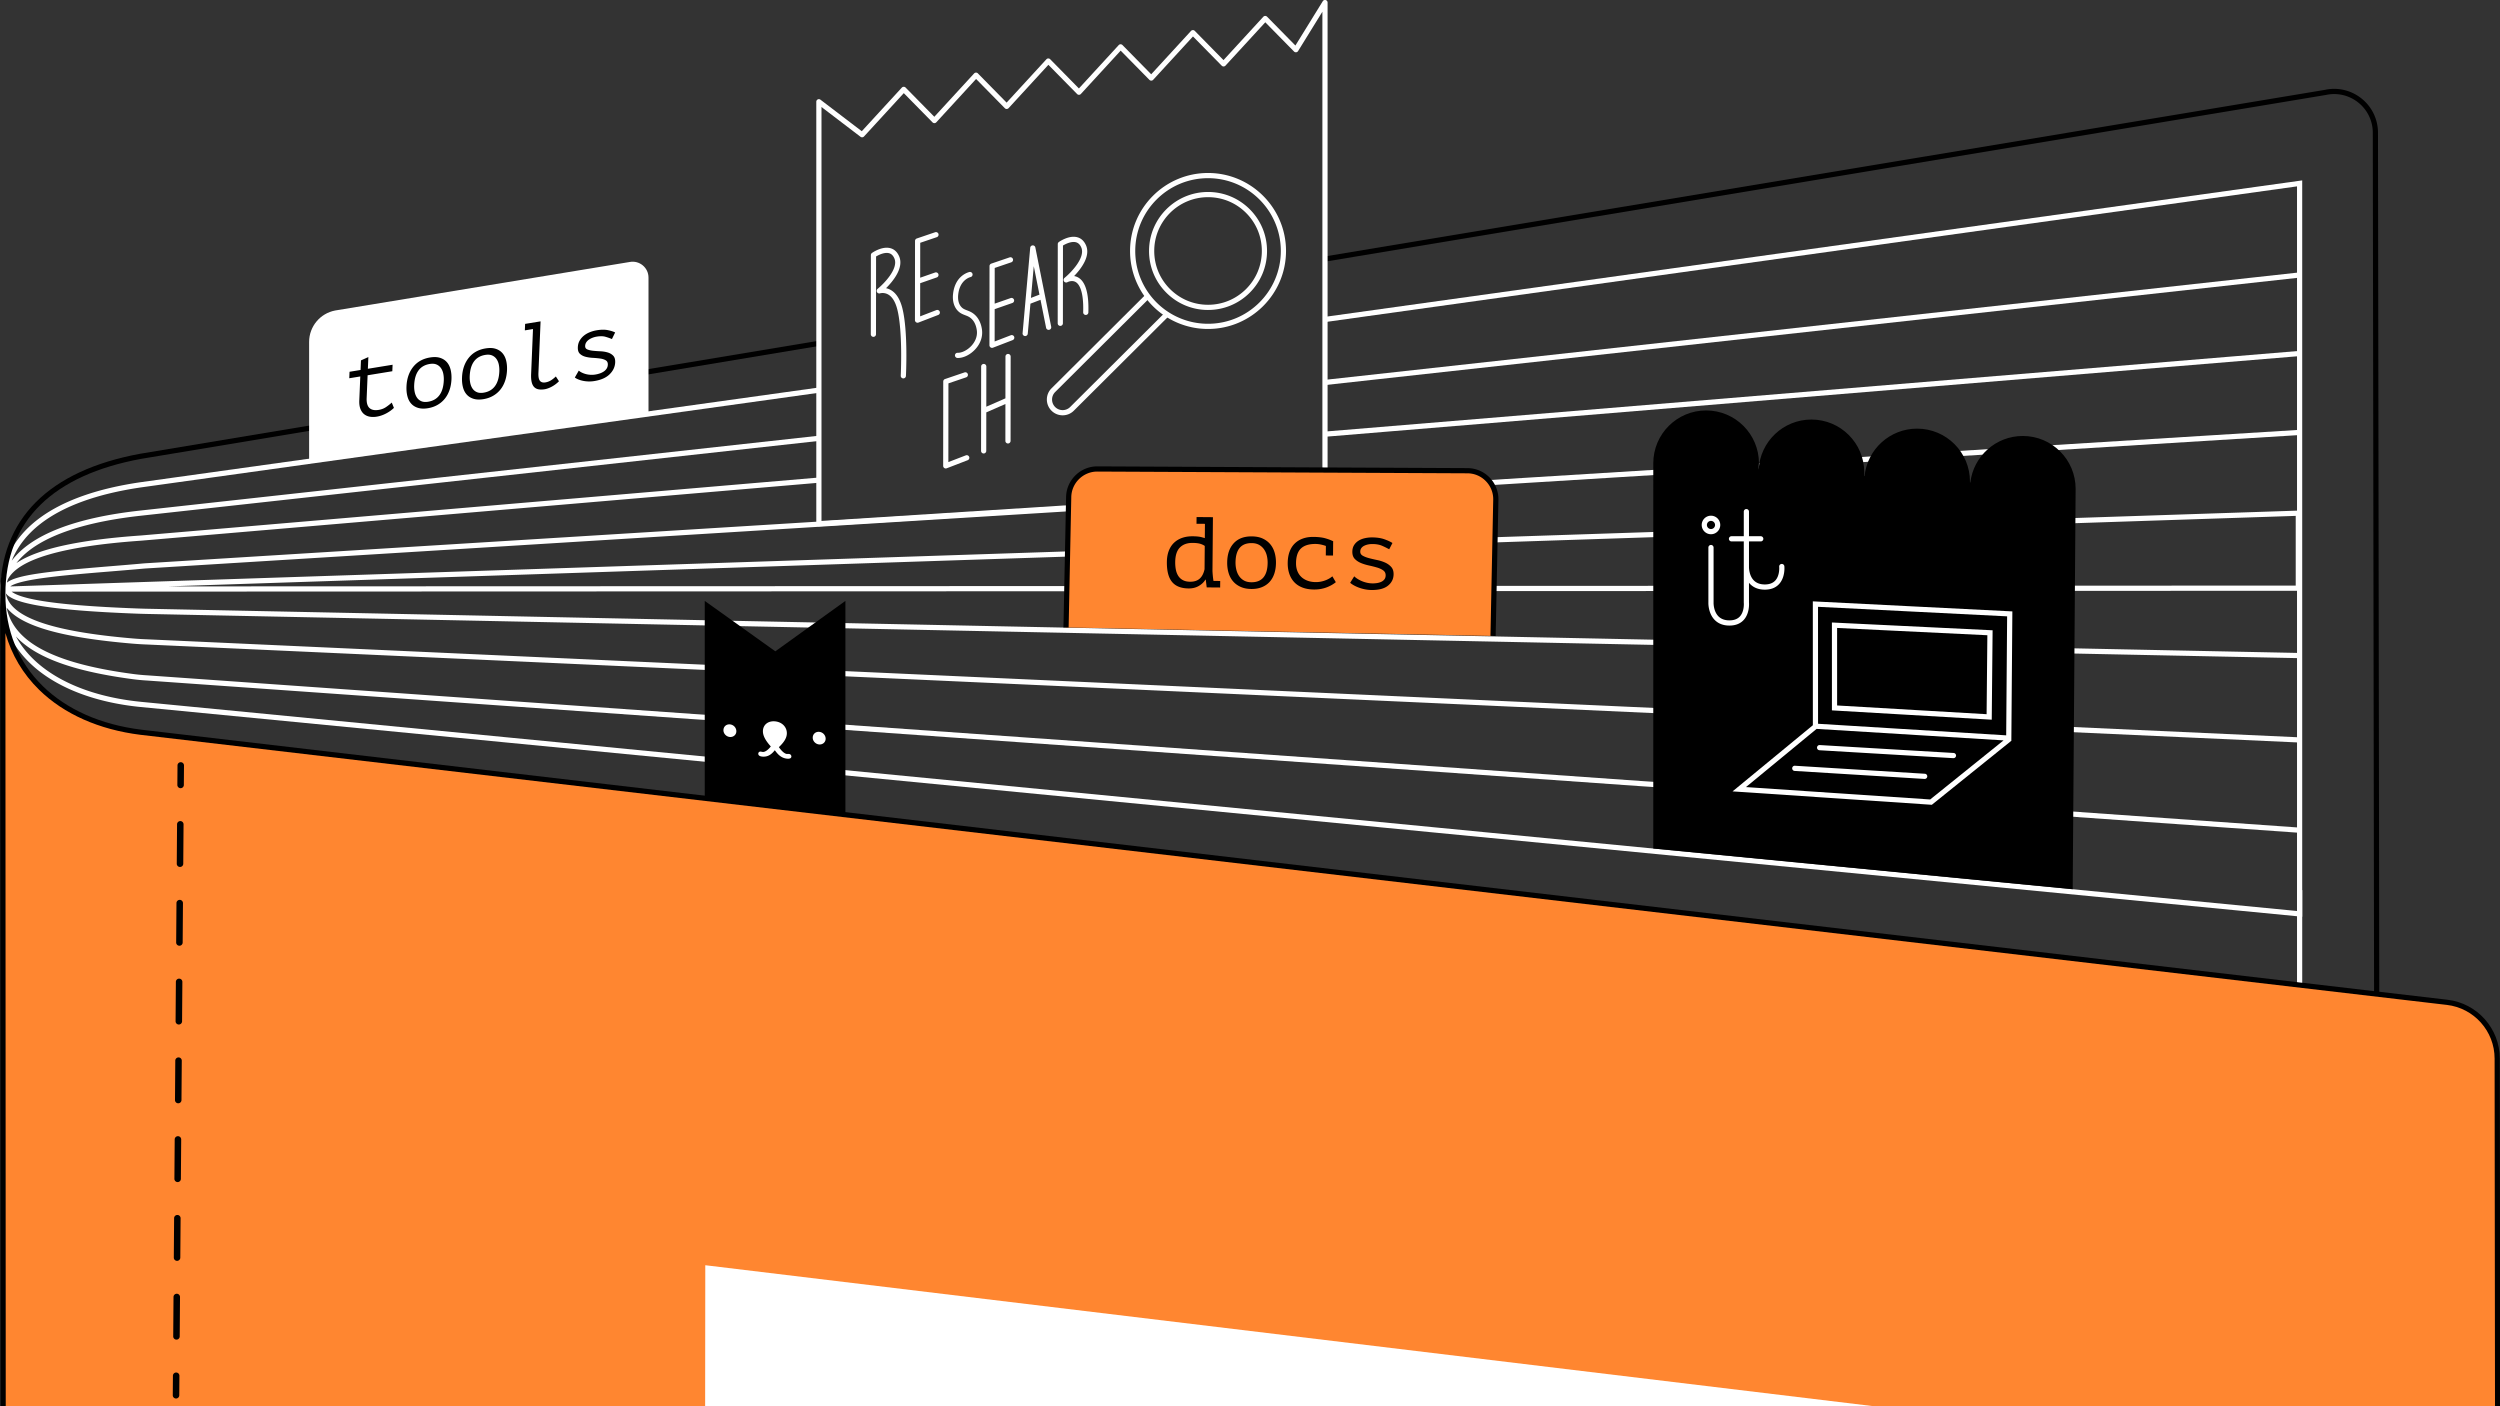 <svg xmlns="http://www.w3.org/2000/svg" xml:space="preserve" viewBox="0 0 1920 1080"><rect x="0" y="0" width="1920" height="1080" fill="#333333" stroke="none"/><path fill="#FFF" d="m1017.04 291.776 748.892-82.574.437 3.969-748.892 82.574z"/><path fill="#FFF" d="m1016.893 243.43.552 3.954 746.663-104.251v187.105L110.916 432.646c-8.521.778-17.418 1.508-26.023 2.214-47.321 3.881-72.493 6.607-79.602 12.637.196-.805.416-1.599.66-2.38 7.944-15.631 42.248-25.665 102.322-29.866l520.81-44.519-.34-3.979-520.78 44.517c-47.727 3.338-79.314 10.324-95.344 21.176 17.558-22.762 59.306-32.401 95.702-36.391l520.255-57.389-.438-3.969-520.254 57.389c-50.543 5.542-83.994 18.695-98.877 38.557 4.397-10.844 11.756-20.326 22.066-28.332 17.566-13.641 43.58-23.062 77.305-28l520.84-72.722-.552-3.954-520.854 72.724C41.699 380.038 4.845 406.929.572 448.357a20.608 20.608 0 0 0-.423 4.185c0 .562.025 1.117.062 1.668-.024.816-.062 1.626-.062 2.454 0 .132.005.263.006.395 0 .055-.006.109-.006.165 0 .174.014.341.015.513.011.795.034 1.586.07 2.374.009.173.011.35.022.522 1.125 21.535 11.431 40.443 29.987 54.881 19.026 14.803 45.881 24.301 77.665 27.465l1658.001 160.865 2.189.212V138.543L1016.893 243.43zm747.215 210.294v47.716L116.146 467.589c-3.627-.059-7.25-.155-10.769-.288-34.612-1.3-59.323-3.324-75.547-6.187-12.751-2.25-18.419-4.752-20.882-6.722l1755.16-.668zm-1635.069-3.369 1634.069-54.152v53.529l-1634.069.623zm-23.812 20.937c3.548.133 7.2.23 10.846.289l1648.035 33.852v60.749L113.192 491.005a222.57 222.57 0 0 1-10.716-.641c-63.654-5.374-95.02-16.473-98.065-34.799 4.808 6.766 25.695 12.904 100.816 15.727zm-3.087 23.05c3.57.301 7.24.521 10.89.652l1651.079 75.184v65.279L113.232 518.667a143.332 143.332 0 0 1-10.663-1c-34.417-4.555-58.958-11.623-75.027-21.608-12.585-7.819-19.986-17.512-22.456-29.434 11.325 14.353 42.495 23.111 97.054 27.717zm-16.92-55.504c8.613-.707 17.52-1.437 26.001-2.212l1652.888-102.388v57.937L7.957 450.372c1.686-1.384 6.789-3.686 22.092-5.992 14.797-2.231 34.408-3.839 55.171-5.542zm23.081 100.168c-31.03-3.089-57.173-12.302-75.605-26.644-8.857-6.891-15.73-14.847-20.513-23.641 3.597 3.899 8.006 7.469 13.252 10.729 16.561 10.289 41.62 17.543 76.61 22.173 3.588.475 7.276.822 10.933 1.027l1651.129 116.809v60.196L108.301 539.006z"/><path fill="#FFF" d="m1017.815 331.42 748.131-61.93.33 3.978-748.132 61.931z"/><path d="m1823.286 763.581-.985-661.851c-.062-8.965-4.114-17.332-11.115-22.947a29.578 29.578 0 0 0-24.818-5.865l-769.367 128.146-.655-3.938L1785.62 68.998c9.856-2.127 20.123.3 28.064 6.671 7.942 6.37 12.538 15.863 12.609 26.045l.985 661.861-3.992.006z"/><path fill="#FF8630" d="M2.147 456.389c0 58.523 42.877 98.075 105.956 105.966l479.686 56.174 779.882 91.329 511.723 59.926c21.927 2.568 38.458 21.149 38.458 43.228l.302 266.926-1916.007.033V456.389"/><path d="M138.701 605.332h-.019a2.496 2.496 0 0 1-2.477-2.514l.113-14.972a2.496 2.496 0 0 1 2.495-2.477h.02a2.496 2.496 0 0 1 2.476 2.514l-.113 14.972a2.497 2.497 0 0 1-2.495 2.477zM135.526 1028.838h-.019a2.496 2.496 0 0 1-2.477-2.514l.227-30.251a2.496 2.496 0 0 1 2.495-2.477h.019a2.496 2.496 0 0 1 2.477 2.514l-.227 30.251a2.495 2.495 0 0 1-2.495 2.477zm.454-60.501h-.019a2.496 2.496 0 0 1-2.477-2.514l.227-30.251a2.496 2.496 0 0 1 2.495-2.477h.019a2.496 2.496 0 0 1 2.477 2.514l-.227 30.251a2.496 2.496 0 0 1-2.495 2.477zm.453-60.501h-.019a2.496 2.496 0 0 1-2.477-2.514l.227-30.251a2.496 2.496 0 0 1 2.495-2.477h.019a2.496 2.496 0 0 1 2.477 2.514l-.227 30.251a2.495 2.495 0 0 1-2.495 2.477zm.454-60.501h-.019a2.496 2.496 0 0 1-2.477-2.514l.227-30.251a2.496 2.496 0 0 1 2.495-2.477h.019a2.496 2.496 0 0 1 2.477 2.514l-.227 30.251a2.496 2.496 0 0 1-2.495 2.477zm.453-60.501h-.019a2.496 2.496 0 0 1-2.477-2.514l.227-30.251a2.496 2.496 0 0 1 2.495-2.477h.019a2.496 2.496 0 0 1 2.477 2.514l-.227 30.251a2.496 2.496 0 0 1-2.495 2.477zm.454-60.5h-.019a2.496 2.496 0 0 1-2.477-2.514l.227-30.251c.01-1.378 1.129-2.456 2.514-2.477a2.496 2.496 0 0 1 2.477 2.514l-.227 30.251a2.497 2.497 0 0 1-2.495 2.477zm.454-60.501h-.019a2.496 2.496 0 0 1-2.477-2.514l.227-30.251a2.496 2.496 0 0 1 2.495-2.477h.019a2.496 2.496 0 0 1 2.477 2.514l-.227 30.251a2.497 2.497 0 0 1-2.495 2.477zM135.187 1074.06h-.019a2.496 2.496 0 0 1-2.477-2.514l.112-14.971a2.496 2.496 0 0 1 2.495-2.477h.019a2.496 2.496 0 0 1 2.477 2.514l-.112 14.971a2.496 2.496 0 0 1-2.495 2.477z"/><path d="M1919.849 813.011c0-23.09-17.291-42.525-40.222-45.21L108.351 560.375c-30.968-3.875-57.07-15.439-75.485-33.443-18.79-18.372-28.723-42.766-28.723-70.543 0-28.139 9.118-51.303 27.101-68.851 17.554-17.128 43.534-28.954 77.187-35.146l520.321-86.664-.656-3.938-520.354 86.67C37.355 361.409.151 398.731.151 456.389c0 .997.015 1.988.04 2.976H.156l.258 620.607h3.992L4.159 486.19c4.683 16.6 13.414 31.372 25.917 43.597 19.043 18.619 45.939 30.566 77.795 34.552l1771.292 207.428c20.919 2.45 36.693 20.181 36.693 41.245l.303 266.925h3.992l-.302-266.926z"/><path d="m649.273 461.497-53.822 38.718-54.209-38.718v150.72l108.031 12.779z"/><path fill="#FFF" d="M565.519 561.635c-.007 2.597-2.203 4.599-5.001 4.365-2.737-.229-4.922-2.597-4.915-5.194.007-2.775 2.203-4.717 4.941-4.488 2.798.234 4.982 2.541 4.975 5.317zM582.354 578.842c.003-.917.748-1.709 1.829-1.618.406.034 1.149.227 1.622.266 2.163.181 4.739-2.359 6.164-4.209-2.898-3.262-6.065-7.398-6.053-11.663.013-4.92 3.875-8.076 9.215-7.629s9.183 4.246 9.17 9.166c-.011 4.264-3.199 7.87-6.113 10.645 1.414 2.087 3.975 5.056 6.138 5.237.473.039 1.217-.029 1.622.005 1.082.09 1.823 1.006 1.82 1.923-.004 1.509-1.492 1.845-3.182 1.704-4.596-.384-7.293-3.367-9.515-6.505-2.239 2.766-4.95 5.296-9.546 4.911-1.69-.139-3.175-.724-3.171-2.233zM634.095 567.368c-.007 2.597-2.203 4.599-5.001 4.365-2.737-.229-4.922-2.597-4.915-5.194.007-2.775 2.203-4.717 4.94-4.488 2.799.234 4.983 2.542 4.976 5.317zM816.12 318.964a12.085 12.085 0 0 1-8.593-3.565 12.05 12.05 0 0 1-3.535-8.584 12.051 12.051 0 0 1 3.569-8.57l72.859-72.573 2.817 2.829-72.858 72.573c-3.178 3.167-3.189 8.329-.023 11.508 3.165 3.177 8.327 3.19 11.506.023l72.858-72.573 2.817 2.829-72.858 72.573a12.092 12.092 0 0 1-8.559 3.53z"/><path fill="#FFF" d="M927.775 252.644h-.122c-8.084-.017-15.924-1.617-23.303-4.755a59.811 59.811 0 0 1-36.466-55.261c.066-32.985 26.921-59.775 59.889-59.775h.12c33.023.066 59.835 26.989 59.769 60.015-.066 32.985-26.922 59.776-59.887 59.776zm-.003-115.798c-30.773 0-55.835 25.002-55.897 55.79a55.827 55.827 0 0 0 34.036 51.578c6.884 2.929 14.202 4.421 21.749 4.437h.114c30.77 0 55.832-25.003 55.895-55.79.062-30.825-24.963-55.953-55.785-56.015h-.112zm.004 101.212h-.094c-12.102-.024-23.469-4.76-32.009-13.334-8.54-8.576-13.229-19.964-13.205-32.066.05-24.951 20.366-45.218 45.304-45.218h.092c12.102.024 23.469 4.76 32.009 13.335 8.54 8.575 13.229 19.963 13.205 32.065-.024 12.102-4.759 23.472-13.334 32.012-8.552 8.519-19.902 13.206-31.968 13.206zm-.004-86.626c-22.742 0-41.267 18.479-41.312 41.233-.022 11.037 4.254 21.421 12.041 29.24 7.787 7.819 18.153 12.137 29.189 12.16h.087c11.003.001 21.352-4.274 29.15-12.042 7.819-7.788 12.136-18.155 12.159-29.191.022-11.036-4.253-21.421-12.041-29.24-7.787-7.819-18.153-12.137-29.188-12.16h-.085z"/><g fill="#FFF"><path d="M683.893 222.592a12.505 12.505 0 0 0-3.409-1.266c5.381-5.356 13.882-15.692 10.04-24.498-1.436-3.29-3.666-5.376-6.629-6.2-6.458-1.8-13.906 3.414-14.219 3.636a2 2 0 0 0-.842 1.627l-.056 60.816a1.996 1.996 0 0 0 1.994 1.998h.002a1.997 1.997 0 0 0 1.996-1.994l.055-59.735c2.231-1.354 6.672-3.43 10.008-2.498 1.769.494 3.088 1.786 4.031 3.948 3.432 7.866-8.112 19.564-12.85 23.408a1.997 1.997 0 0 0 1.886 3.445c.029-.008 2.939-.9 6.075.818 3.253 1.78 5.66 5.662 7.151 11.538 4.324 17.031 2.66 50.61 2.642 50.947a1.997 1.997 0 0 0 3.987.205c.072-1.401 1.713-34.517-2.76-52.135-1.774-6.996-4.837-11.726-9.102-14.06zM719.083 238.172l-12.406 4.78.023-25.444 12.754-4.451a1.998 1.998 0 0 0 1.227-2.543 1.995 1.995 0 0 0-2.542-1.227l-11.434 3.99.025-26.801 12.739-4.338a1.995 1.995 0 0 0 1.246-2.533 2 2 0 0 0-2.533-1.247l-14.09 4.798a1.998 1.998 0 0 0-1.353 1.888l-.056 60.815a1.996 1.996 0 0 0 2.714 1.864l15.122-5.827a1.996 1.996 0 1 0-1.436-3.724zM776.29 257.477l-12.405 4.78.023-24.825 13.602-4.747a1.998 1.998 0 0 0 1.227-2.543 1.995 1.995 0 0 0-2.542-1.227l-12.282 4.287.025-27.42 12.739-4.338a1.995 1.995 0 0 0 1.246-2.533 1.998 1.998 0 0 0-2.533-1.247l-14.09 4.798a1.998 1.998 0 0 0-1.353 1.888l-.056 60.816a1.996 1.996 0 0 0 2.714 1.864l15.122-5.827a1.996 1.996 0 1 0-1.437-3.726zM754.146 253.084c-.931-6.722-4.323-11.682-9.549-13.968a41.878 41.878 0 0 0-1.77-.711c-1.461-.562-2.842-1.093-3.891-2.024-3.053-2.707-3.343-6.881-3.05-9.904 1.131-11.654 9.162-13.611 9.529-13.694a1.997 1.997 0 0 0-.831-3.905c-.459.095-11.245 2.523-12.671 17.213-.541 5.58 1.012 10.295 4.375 13.277 1.591 1.411 3.378 2.098 5.107 2.763.537.207 1.075.412 1.604.644 5.005 2.189 6.675 7.113 7.194 10.857.769 5.55-2.179 9.77-4.005 11.791-3.089 3.417-7.41 5.646-10.711 5.51a1.987 1.987 0 0 0-2.068 1.922 1.996 1.996 0 0 0 1.922 2.068c.132.005.263.007.396.007 4.419 0 9.642-2.646 13.423-6.831 3.957-4.38 5.731-9.713 4.996-15.015zM795.144 190.051a1.997 1.997 0 0 0-3.946.214l-5.858 65.707a1.997 1.997 0 0 0 3.977.355l2.06-23.11 7.732-2.96 4.304 21.532a1.997 1.997 0 0 0 3.915-.782l-12.184-60.956zm-3.373 38.738 2.173-24.371 4.371 21.866-6.544 2.505zM828.268 213.246a9.352 9.352 0 0 0-3.345-1.238c5.366-5.559 12.775-15.257 9.141-23.585-1.436-3.291-3.666-5.377-6.629-6.2-6.459-1.796-13.906 3.414-14.219 3.636-.527.374-.841.98-.842 1.627l-.056 60.815a1.996 1.996 0 0 0 1.994 1.998h.002a1.997 1.997 0 0 0 1.996-1.994l.055-59.737c2.221-1.354 6.648-3.43 10-2.498 1.773.493 3.094 1.786 4.039 3.951 3.432 7.865-8.112 19.564-12.85 23.408a1.997 1.997 0 0 0 2.238 3.29c.034-.021 3.445-1.851 6.409-.056 2.346 1.419 6.204 6.317 5.678 23.167a1.996 1.996 0 0 0 1.933 2.058 1.985 1.985 0 0 0 2.057-1.933c.45-14.399-2.108-23.384-7.601-26.709zM741.739 349.715l-13.394 5.161.055-60.451 13.66-4.65a1.997 1.997 0 0 0-1.287-3.78l-15.011 5.111a1.998 1.998 0 0 0-1.353 1.888l-.059 64.791a1.996 1.996 0 0 0 2.714 1.864l16.11-6.208a1.996 1.996 0 0 0-1.435-3.726zM774.191 271.825h-.002a1.997 1.997 0 0 0-1.996 1.994l-.029 32.107-14.68 6.42.028-30.854a1.996 1.996 0 0 0-1.994-1.998h-.002a1.997 1.997 0 0 0-1.996 1.994l-.059 64.791a1.996 1.996 0 0 0 1.994 1.998h.002a1.997 1.997 0 0 0 1.996-1.994l.027-29.579 14.68-6.42-.026 28.326a1.996 1.996 0 0 0 1.994 1.998h.002a1.997 1.997 0 0 0 1.996-1.994l.06-64.792a1.998 1.998 0 0 0-1.995-1.997z"/></g><path fill="#FFF" d="M628.91 404.205a1.997 1.997 0 0 1-1.996-1.996V78.15c0-.759.43-1.452 1.111-1.79a1.998 1.998 0 0 1 2.096.203l31.728 24.21 30.75-33.484a1.99 1.99 0 0 1 1.436-.646c.563.02 1.074.207 1.458.597l22.066 22.446 30.562-33.278a1.99 1.99 0 0 1 1.436-.646 1.938 1.938 0 0 1 1.458.597l22.068 22.445 30.558-33.277a1.99 1.99 0 0 1 1.436-.646c.567.015 1.074.207 1.458.597L828.6 67.922l30.562-33.278a1.99 1.99 0 0 1 1.436-.646c.54.009 1.074.207 1.458.597l22.069 22.446 30.565-33.28a1.99 1.99 0 0 1 1.436-.646c.564-.024 1.074.207 1.458.597l22.069 22.446 30.567-33.279a1.989 1.989 0 0 1 1.436-.646c.54.002 1.074.207 1.457.597l21.762 22.127L1015.893.923a1.995 1.995 0 0 1 3.694 1.049v375.443a1.996 1.996 0 0 1-1.869 1.992l-388.681 24.796a5.379 5.379 0 0 1-.127.002zm1.996-322.021V400.08l384.689-24.542V9l-18.661 30.217a1.995 1.995 0 0 1-3.121.351L971.74 17.123l-30.567 33.279a1.99 1.99 0 0 1-1.436.646 2.006 2.006 0 0 1-1.458-.597L916.21 28.006l-30.565 33.28a1.99 1.99 0 0 1-1.436.646c-.574-.018-1.074-.207-1.458-.597l-22.07-22.445-30.562 33.28a1.99 1.99 0 0 1-1.436.646 1.922 1.922 0 0 1-1.458-.597L805.16 49.773 774.602 83.05a1.99 1.99 0 0 1-1.436.646 1.968 1.968 0 0 1-1.458-.597L749.64 60.653l-30.562 33.279a1.99 1.99 0 0 1-1.436.646c-.572-.008-1.074-.207-1.458-.597l-22.066-22.446-30.561 33.278a1.995 1.995 0 0 1-2.681.237l-29.97-22.866z"/><path fill="#FF8630" d="m1146.664 488.407 2.123-104.523c.249-12.244-9.576-22.319-21.821-22.377l-284.186-1.341c-11.978-.057-21.785 9.509-22.028 21.486l-2.036 100.217"/><path d="m1148.66 488.448-3.992-.082 2.123-104.523c.11-5.383-1.9-10.47-5.658-14.324a19.785 19.785 0 0 0-14.177-6.016l-284.185-1.341h-.094c-10.78 0-19.71 8.741-19.929 19.531l-2.036 100.217-3.991-.082 2.036-100.217c.263-12.948 10.983-23.441 23.921-23.441h.113l284.186 1.341c6.461.03 12.505 2.595 17.015 7.222 4.512 4.626 6.924 10.732 6.792 17.192l-2.124 104.523z"/><path d="m918.963 397.091 12.563.106-.347 40.776c-.004.463.017 1.041.063 1.735.044.695.103 1.428.174 2.199a58.887 58.887 0 0 0 .541 4.244l5.164.044-.043 5.01-10.323-.088-.725-5.941-.307-.003c-1.145 1.944-2.838 3.56-5.078 4.851-2.24 1.292-4.82 1.925-7.742 1.9-5.793-.049-10.046-1.716-12.759-5.003-2.714-3.286-4.042-8.372-3.983-15.259.028-3.237.514-6.098 1.457-8.584.944-2.484 2.28-4.553 4.012-6.209 1.732-1.655 3.805-2.91 6.221-3.763 2.416-.853 5.111-1.267 8.083-1.242a49.21 49.21 0 0 1 2.881.102c.845.058 1.626.142 2.343.251.717.109 1.394.255 2.034.441.639.186 1.343.385 2.109.597l.093-10.946-6.474-.055.043-5.163zm-5.011 49.679c3.124.026 5.589-.762 7.395-2.365 1.806-1.604 3.056-4.022 3.749-7.254l.152-17.883c-1.12-.781-2.383-1.356-3.787-1.728-1.406-.37-3.26-.567-5.564-.587-4.097-.035-7.334 1.133-9.709 3.502-2.376 2.369-3.586 6.124-3.63 11.262-.018 2.108.157 4.074.525 5.901.369 1.829.996 3.414 1.881 4.758.885 1.344 2.065 2.408 3.544 3.19 1.479.784 3.293 1.185 5.444 1.204zM942.483 431.981c.053-6.218 1.713-11.125 4.981-14.72 3.268-3.596 7.908-5.368 13.92-5.316 3.237.027 6.018.579 8.349 1.651 2.328 1.074 4.256 2.517 5.783 4.328 1.526 1.813 2.651 3.954 3.375 6.427.723 2.473 1.074 5.123 1.051 7.949-.026 3.082-.462 5.867-1.305 8.353-.844 2.486-2.069 4.596-3.676 6.328-1.608 1.734-3.585 3.067-5.931 3.996-2.347.931-5.01 1.384-7.989 1.359-3.187-.027-5.958-.578-8.31-1.651-2.355-1.073-4.296-2.516-5.822-4.328-1.526-1.811-2.652-3.954-3.375-6.427-.726-2.474-1.076-5.123-1.051-7.949zm6.397.054a22.757 22.757 0 0 0 .607 5.4c.421 1.803 1.112 3.428 2.073 4.875a10.985 10.985 0 0 0 3.773 3.501c1.555.887 3.458 1.339 5.713 1.359 4.097.035 7.194-1.211 9.291-3.736 2.096-2.527 3.166-6.257 3.208-11.189a22.658 22.658 0 0 0-.607-5.44 14.41 14.41 0 0 0-2.11-4.836 11.374 11.374 0 0 0-3.813-3.502c-1.556-.886-3.459-1.339-5.712-1.359-4.098-.035-7.183 1.199-9.252 3.699-2.073 2.501-3.128 6.244-3.171 11.228zM1018.283 419.29a30.495 30.495 0 0 0-3.807-1.073 20.018 20.018 0 0 0-4.043-.459c-5.036-.043-8.796 1.111-11.282 3.46-2.487 2.349-3.752 6.1-3.796 11.251-.019 2.267.323 4.293 1.027 6.077.704 1.784 1.718 3.3 3.045 4.548 1.326 1.248 2.922 2.215 4.792 2.9 1.869.686 3.935 1.038 6.197 1.057a20.363 20.363 0 0 0 7.062-1.193c2.293-.817 4.217-1.899 5.771-3.245l2.659 4.494c-.725.61-1.629 1.246-2.713 1.904-1.085.659-2.337 1.279-3.754 1.857-1.419.579-2.99 1.04-4.714 1.386-1.724.344-3.588.509-5.592.492-3.341-.028-6.279-.529-8.813-1.501-2.536-.973-4.644-2.353-6.324-4.14-1.681-1.788-2.948-3.93-3.799-6.431-.853-2.499-1.265-5.265-1.24-8.296.027-3.238.501-6.112 1.422-8.623.919-2.509 2.236-4.607 3.946-6.287 1.709-1.681 3.776-2.961 6.199-3.84 2.422-.878 5.124-1.306 8.104-1.281 3.802.032 6.896.394 9.28 1.082 2.383.688 4.393 1.451 6.031 2.287l-.079.231-.092 10.714-5.549-.048.062-7.323zM1064.183 441.881c.015-1.644-.616-2.921-1.888-3.832-1.274-.909-2.855-1.643-4.746-2.199-1.891-.556-3.95-1.074-6.174-1.556s-4.282-1.116-6.171-1.903c-1.889-.787-3.469-1.841-4.738-3.162-1.27-1.322-1.894-3.164-1.873-5.529.017-1.951.454-3.619 1.314-4.999a10.684 10.684 0 0 1 3.382-3.401c1.396-.887 3.02-1.542 4.873-1.963a25.079 25.079 0 0 1 5.785-.606c3.597.03 6.689.508 9.277 1.428 2.586.922 4.647 1.878 6.18 2.867l-2.5 4.836a64.908 64.908 0 0 0-5.472-2.707c-1.966-.865-4.434-1.309-7.403-1.334a16.183 16.183 0 0 0-3.346.318c-1.102.222-2.105.56-3.005 1.016-.9.454-1.623 1.054-2.166 1.793-.545.742-.822 1.651-.83 2.729-.012 1.337.619 2.37 1.895 3.101 1.274.73 2.858 1.348 4.748 1.852 1.892.505 3.95.984 6.175 1.44 2.225.456 4.283 1.103 6.171 1.942 1.889.838 3.467 1.956 4.736 3.354 1.269 1.399 1.893 3.281 1.873 5.644-.03 3.546-1.456 6.463-4.276 8.752-2.821 2.289-7.031 3.409-12.631 3.361a27.105 27.105 0 0 1-5.005-.505 30.39 30.39 0 0 1-4.614-1.273 27.654 27.654 0 0 1-3.917-1.767c-1.177-.653-2.146-1.316-2.911-1.991l3.117-4.984c.609.622 1.424 1.259 2.443 1.91a22.808 22.808 0 0 0 3.366 1.763c1.225.525 2.542.946 3.948 1.266 1.406.321 2.826.487 4.261.499a20.567 20.567 0 0 0 3.884-.314c1.206-.22 2.272-.57 3.199-1.052.927-.48 1.662-1.115 2.207-1.909.545-.793.822-1.754.832-2.885z"/><path fill="#FFF" d="m483.623 201.207-226.171 37.246c-11.627 2.183-20.051 12.338-20.051 24.169v92.196l260.645-37.649V213.175c0-7.626-6.929-13.376-14.423-11.968z"/><path d="m268.451 285.518 8.46-1.381.306-7.361 5.685-2.552-.374 8.997 18.982-3.098-.207 4.982-18.982 3.098-.729 17.548c-.15 3.619.576 6.159 2.181 7.62 1.605 1.462 3.966 1.938 7.085 1.429 2.125-.347 3.997-1.07 5.614-2.172a39.563 39.563 0 0 0 4.402-3.451l1.66 4.086c-1.717 1.66-3.742 3.098-6.075 4.315-2.334 1.218-4.709 2.024-7.126 2.419-1.896.309-3.674.316-5.332.021-1.659-.295-3.103-.934-4.334-1.915-1.23-.98-2.187-2.339-2.867-4.074-.682-1.735-.968-3.891-.861-6.469l.766-18.44-8.46 1.381.206-4.983zM312.183 296.844c.249-5.997 1.939-10.989 5.07-14.97 3.131-3.982 7.469-6.426 13.014-7.331 2.986-.487 5.535-.398 7.65.265 2.114.665 3.846 1.748 5.196 3.251 1.349 1.503 2.318 3.388 2.907 5.655.588 2.268.826 4.765.713 7.491-.124 2.974-.615 5.725-1.473 8.253-.859 2.529-2.058 4.756-3.596 6.68a19.732 19.732 0 0 1-5.601 4.791c-2.195 1.268-4.667 2.128-7.415 2.576-2.94.48-5.478.389-7.615-.271-2.138-.66-3.882-1.741-5.231-3.245-1.35-1.503-2.32-3.388-2.908-5.656-.588-2.265-.825-4.762-.711-7.489zm5.9-.963a21.62 21.62 0 0 0 .386 5.107c.33 1.67.915 3.125 1.755 4.366.84 1.242 1.962 2.167 3.369 2.774 1.405.609 3.148.742 5.227.403 3.779-.617 6.677-2.308 8.693-5.074 2.015-2.766 3.122-6.529 3.32-11.287.074-1.785-.055-3.5-.386-5.144-.331-1.644-.928-3.086-1.791-4.323a7.9 7.9 0 0 0-3.404-2.768c-1.407-.607-3.149-.742-5.227-.402-3.78.617-6.665 2.295-8.656 5.032-1.992 2.735-3.086 6.509-3.286 11.316zM354.838 289.883c.249-5.997 1.939-10.989 5.07-14.97 3.131-3.982 7.469-6.426 13.014-7.331 2.986-.487 5.535-.398 7.65.265 2.114.665 3.846 1.748 5.196 3.251 1.349 1.503 2.318 3.388 2.907 5.655.588 2.268.826 4.765.713 7.491-.124 2.974-.615 5.725-1.473 8.253-.859 2.529-2.058 4.756-3.596 6.68a19.732 19.732 0 0 1-5.601 4.791c-2.195 1.268-4.667 2.128-7.415 2.576-2.94.48-5.478.389-7.615-.271-2.138-.66-3.882-1.741-5.231-3.245-1.35-1.503-2.32-3.388-2.908-5.656-.587-2.266-.824-4.763-.711-7.489zm5.901-.963a21.624 21.624 0 0 0 .386 5.107c.33 1.67.915 3.125 1.755 4.366.84 1.242 1.962 2.167 3.369 2.774 1.405.609 3.148.742 5.227.403 3.779-.617 6.677-2.308 8.693-5.074 2.015-2.766 3.122-6.529 3.32-11.287.074-1.785-.055-3.5-.386-5.144-.331-1.644-.928-3.086-1.791-4.323a7.9 7.9 0 0 0-3.404-2.768c-1.407-.607-3.149-.742-5.227-.402-3.78.617-6.665 2.295-8.656 5.032-1.992 2.735-3.086 6.508-3.286 11.316zM403.291 248.741l11.872-1.938-1.643 39.558c-.126 3.024.271 5.077 1.192 6.157.92 1.081 2.328 1.466 4.224 1.157a11.556 11.556 0 0 0 3.835-1.364c1.229-.692 2.603-1.754 4.122-3.184l2.39 3.672a21.193 21.193 0 0 1-2.573 2.266 23.585 23.585 0 0 1-2.84 1.83c-.966.527-1.929.967-2.888 1.32-.959.353-1.843.596-2.652.728-1.759.287-3.318.307-4.678.062-1.36-.246-2.482-.813-3.365-1.703-.884-.89-1.528-2.151-1.932-3.784-.404-1.632-.554-3.713-.449-6.241l1.436-34.576-6.256 1.021.205-4.981zM466.809 280.102c.066-1.586-.474-2.717-1.619-3.392-1.146-.674-2.581-1.13-4.308-1.365a70.527 70.527 0 0 0-5.646-.519c-2.037-.11-3.915-.395-5.632-.853-1.718-.458-3.141-1.223-4.27-2.294-1.129-1.071-1.645-2.747-1.551-5.027.078-1.884.536-3.559 1.374-5.024a13.612 13.612 0 0 1 3.23-3.814c1.315-1.076 2.835-1.964 4.559-2.664a24.848 24.848 0 0 1 5.358-1.502c3.317-.541 6.154-.573 8.513-.097 2.357.477 4.227 1.071 5.61 1.78l-2.463 5.055a46.74 46.74 0 0 0-4.961-1.738c-1.786-.521-4.048-.558-6.788-.111-1.04.17-2.073.449-3.098.838a13.16 13.16 0 0 0-2.805 1.455 7.526 7.526 0 0 0-2.056 2.071c-.527.8-.811 1.72-.854 2.761-.054 1.29.495 2.185 1.648 2.685 1.152.502 2.593.845 4.322 1.03 1.729.186 3.612.322 5.651.407 2.038.086 3.915.383 5.631.891 1.715.508 3.135 1.335 4.261 2.48 1.125 1.145 1.641 2.859 1.547 5.138-.142 3.421-1.551 6.457-4.227 9.109-2.677 2.652-6.598 4.4-11.763 5.243a23.67 23.67 0 0 1-4.602.308 23.887 23.887 0 0 1-4.216-.494 20.285 20.285 0 0 1-3.557-1.081c-1.065-.441-1.939-.927-2.623-1.455l3.036-5.296c.542.502 1.273.987 2.193 1.451.918.466 1.935.854 3.05 1.164a17.7 17.7 0 0 0 3.602.594 17.15 17.15 0 0 0 3.916-.196 20.117 20.117 0 0 0 3.593-.919 12.667 12.667 0 0 0 2.986-1.521 7.497 7.497 0 0 0 2.098-2.189c.528-.848.816-1.818.861-2.909z"/><path fill="#FFF" d="m541.548 1079.96.11-108.268 897.167 108.253zM1768.111 754.736l-4-.468v-70.65h4z"/><path d="M1310.297 315.219c22.411 0 40.579 18.169 40.579 40.583 0 1.656-.111 3.285-.303 4.888l.075.004c1.09-21.44 18.817-38.489 40.526-38.489 22.411 0 40.579 18.169 40.579 40.583 0 .943-.044 1.876-.107 2.803l.336.02c2.085-20.457 19.362-36.419 40.368-36.419 22.411 0 40.579 18.169 40.579 40.583 0 .244-.014.485-.018.729l.322.019c2.415-20.107 19.52-35.694 40.276-35.694 22.411 0 40.579 18.169 40.579 40.583l-2.254 307.518-322.112-31.282V355.801c-.004-22.413 18.164-40.582 40.575-40.582z"/><path fill="#FFF" d="M1314.033 410.296c-3.925 0-7.118-3.193-7.118-7.118s3.193-7.119 7.118-7.119c3.925 0 7.119 3.194 7.119 7.119s-3.194 7.118-7.119 7.118zm0-10.246a3.13 3.13 0 0 0-3.126 3.127 3.13 3.13 0 0 0 3.126 3.126 3.13 3.13 0 0 0 3.127-3.126 3.13 3.13 0 0 0-3.127-3.127zM1370.394 434.897a1.995 1.995 0 0 0-2.185-1.788 1.998 1.998 0 0 0-1.788 2.185c.007.065.61 6.556-2.971 10.513-1.833 2.026-4.541 3.053-8.046 3.053-3.599 0-6.453-1.052-8.485-3.127-3.527-3.601-3.698-9.276-3.703-10.131v-19.791h9.036a1.996 1.996 0 0 0 0-3.992h-9.036v-18.888a1.996 1.996 0 0 0-3.992 0v18.888h-9.431a1.996 1.996 0 0 0 0 3.992h9.431v46.867l.01.199c.007.065.61 6.557-2.971 10.514-1.834 2.025-4.541 3.053-8.046 3.053-3.599 0-6.453-1.052-8.485-3.127-3.789-3.868-3.705-10.135-3.703-10.244v-42.558a1.996 1.996 0 0 0-3.992 0l.001 42.507c-.009.323-.146 7.97 4.819 13.065 2.813 2.886 6.635 4.35 11.361 4.35 4.68 0 8.383-1.469 11.006-4.367 4.512-4.987 4.078-12.441 3.993-13.48v-15.019c.259.318.533.629.827.931 2.813 2.886 6.635 4.35 11.362 4.35 4.68 0 8.383-1.469 11.005-4.367 4.755-5.254 4.016-13.25 3.983-13.588zM1410.898 482.263l115.394 5.603-.584 60.638-114.799-6.704-.011-59.537m-3.993-4.191.012 67.495 122.742 7.168.662-68.67-123.416-5.993z"/><path fill="#FFF" d="m1544.716 568.771.779-99.212-153.248-7.723.03 95.146-61.677 50.806 152.278 10.245.778.052 60.994-49.107.064.004v-.056l.077-.062-.075-.093zm-3.243-95.416-.718 91.387-144.486-8.883-.028-89.822 145.232 7.318zm-59.106 140.644-141.472-9.518 54.254-44.692 143.587 8.828-56.369 45.382z"/><path fill="#FFF" d="M1478.138 598.229c-.041 0-.083-.001-.125-.004l-99.744-6.147a1.995 1.995 0 0 1-1.869-2.115c.067-1.1 1.013-1.949 2.115-1.87l99.744 6.147a1.996 1.996 0 0 1-.121 3.989zM1500.222 582.267c-.04 0-.08-.001-.12-.004l-102.755-6.076a1.994 1.994 0 0 1-1.874-2.11c.065-1.101 1.026-1.962 2.11-1.874l102.755 6.076a1.995 1.995 0 0 1-.116 3.988z"/></svg>